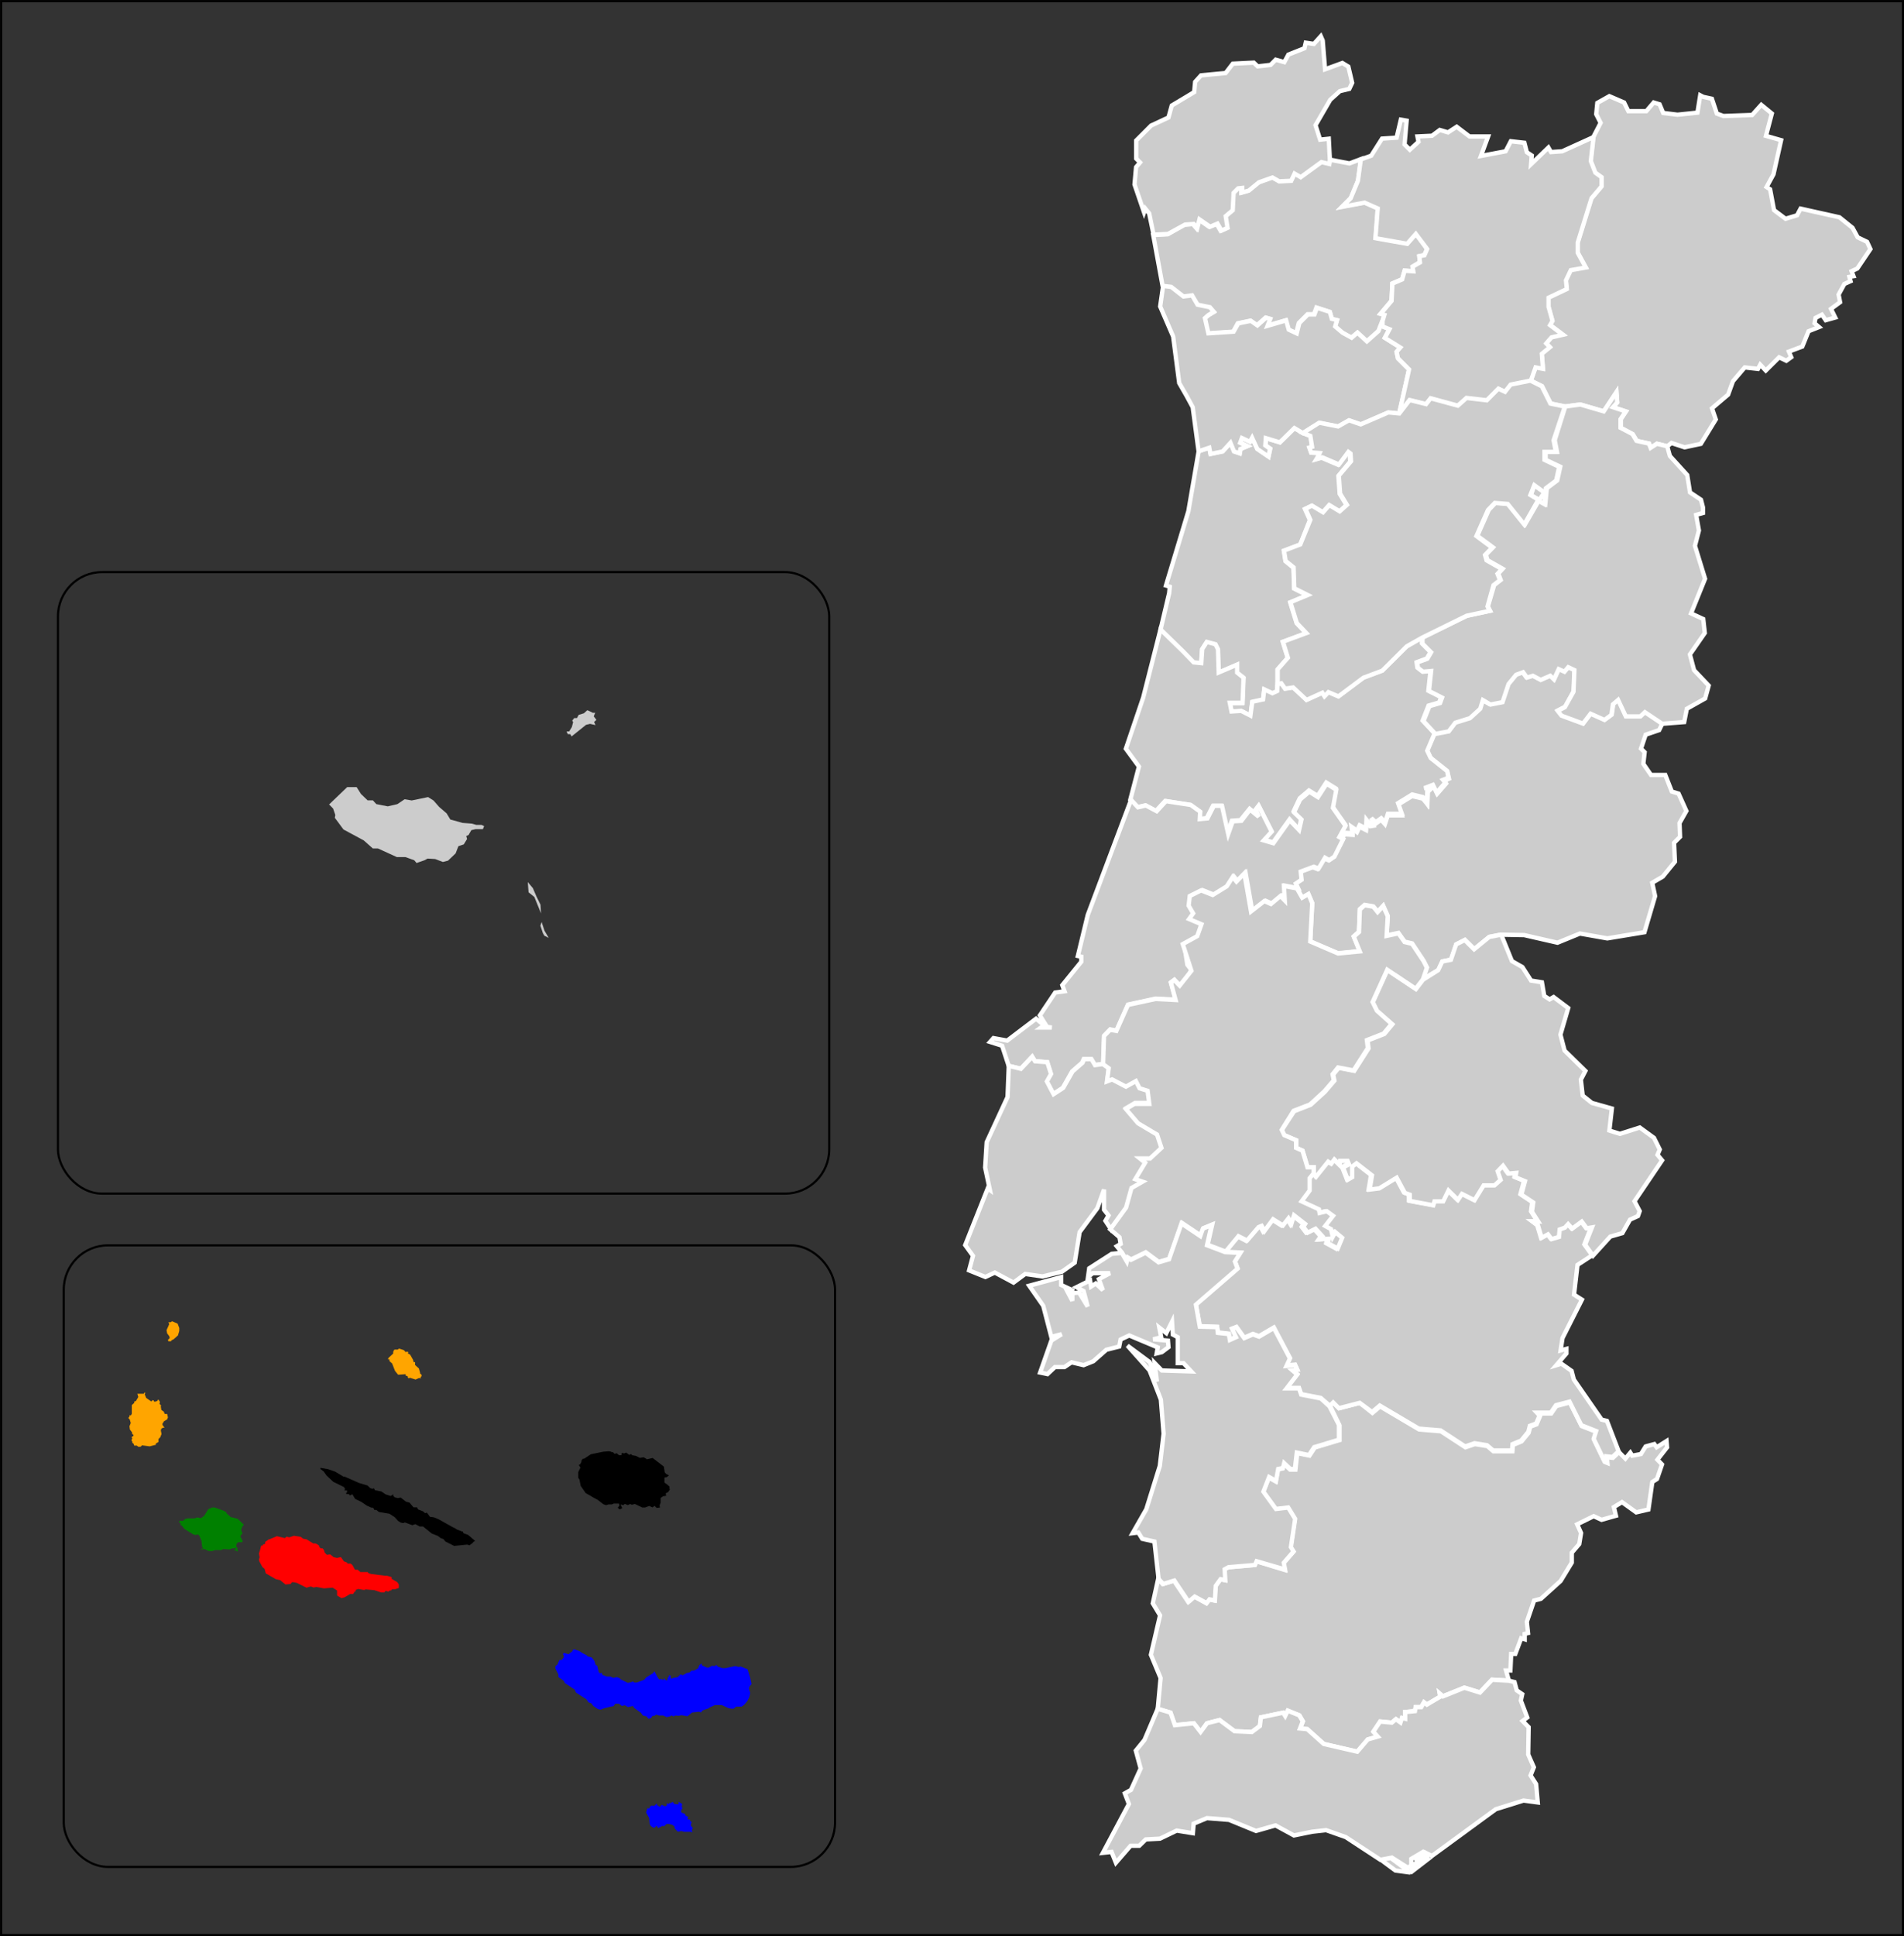 <svg class="pt" xmlns="http://www.w3.org/2000/svg" viewBox="0 0 219.85 223.47">

    <rect x="0" y="0" width="219.85" height="223.47" fill="#333333" stroke="none"/>

    <defs>
        <style>


            .land{
            fill-opacity: 1;
            stroke:white;
            stroke-opacity: 1;
            stroke-width:0.5;
            }

            .isleMadeira{
            fill-opacity: 1;
            stroke:white;
            stroke-opacity: 1;
            stroke-width:0;
            }

            .isleAcores{
            fill-opacity: 1;
            stroke:white;
            stroke-opacity: 1;
            stroke-width:0;
            }

            .box{
            fill:none;
            stroke:#000000;
            stroke-width:0.25px;
            }

        </style>

    </defs>

    <title>Portugal Regiões</title>


    <path id="PT-01" fill="#CCCCCC" class="land" d="M138.41,52.07l1.23-.41.14.72,1.4-.29.91-1,.42,1,.65.22.09-.5.79-.33-.82-.39.2-.55.93.43.25-.46.59,1.29,1.29.88.19-.9-.55-.38.06-.84,1.62.49,1.68-1.65,1,.6h0l.85.34.2,1.26-.32.09.2.56,1,.07L152,53l.59-.17,1.92.82,1.09-1.45.25.19.06.89-1.37,1.65.15,2.07.79,1.3-.84.75-1.19-.72-.73.83-1.28-.77-.76.37.57,1.27-1.13,2.85-1.88.71.19,1.19.92.75.08,2.41,1.55.78-2,.83.74,2.38,1.1,1.16-2.7,1,.57,1.85-1.18,1.34,0,1.72h0l-.05.82-.55.25-.94-.44-.14,1.16-1.24.26-.18,1.58-1.07-.54-1.12.07-.2-1h1.42l.12-2.9-.74-.59v-.92l-2.14.91L140.62,75l-.29-.59-1-.27-.53.82-.11,1.63-.88-.09h0l-1.23-1.27h0L134,72.68h0l1-4.22.07-.74-.44-.14L137.22,59Z"/>
    <path id="PT-02" fill="#CCCCCC" class="land" d="M153.58,162.26l.39-.38.66.66,2.4-.62,1.44,1.16.89-.75,4.5,2.66,2.52.21,2.83,1.85,1.09-.37,1.44.23.7.6h2.19l.06-.73,1-.41h0l.82-1h0l.18-.7.73-.27.39-.92-.31-.33,1.61,0,.59-.86,1.57-.41,1.36,2.72,1.71.67-.28.9,1.24,2.57.3.12-.06-.67.69.08h0l.71-.66h0l.74.75.57-.69.22.35,1-.19.55-.88,1-.27.27.37,1.14-.72.06.73-1.11,1.42.53.55-.58,1.68-.54.34-.45,3.18-1.41.33-1.64-1.18-.94.57.24,1-1.66.47-.91-.42-1.91.94.45,1-.21,1.28-.86,1,0,1.14-1.29,2.12-2.28,2.06-.78.2-.84,2.45.14,1.3-.39.1,0,.62-.4-.12-.68,1.81-.48,0-.09,1.91-.5,0,.32,1.17h0l-1.95-.11-1.39,1.47-1.81-.55-2.47,1-.36-.31.06.34-1.55.92-.33-.25-.32.55-.63,0-.1.46-1.12.11,0,.77-.36-.09-.17.52-.53-.37-.48.4-1.34-.13-.78,1.17.51.57-1.16.32-1.21,1.42-3.88-.9-1.9-1.71-.83-.08.32-.82-.4-.69-1.34-.54-.29.61-.24-.38-2.57.54-.12,1-.92.69-2-.08-1.74-1.29-1.45.37-.74,1-.78-1-2.19.22-.51-1.45-1.47-.44h0l.33-3.56L132.89,191l1.06-4.55-.84-1.39.62-2.81h0l.53.58,1.29-.39,1.64,2.44.71-.6,1.38.76.33-.43.62.13.11-1.69.55-.77.54.11-.07-1.25.44-.24,3.06-.27.19-.43,3.28,1-.14-.77,1.13-1.3-.31-.5.49-3.26-.8-1.31-1.42.17-1.44-2,.66-1.69.8.45.24-1.39.55-.1.15-.57.72.69.62,0,.21-1.9,1.41.29.61-.93,2.86-.86v-1.69Z"/>
    <path id="PT-03" fill="#CCCCCC" class="land" d="M157.16,18.36l-.34,2.48-.83,2-1,1,2.6-.49,1.52.67-.26,3.43,3.66.65,1-1.14,1.27,1.76-.31.72-.59.12.07.71-.85.5.08.53-1-.07-.29,1-1.12.48-.1,2-1.26,1.5.43.12-.21.71h0l-.46,1.17-1.33,1.19-1.09-1L156,39l-1-.58-.84-.72.21-.73-.6-.14-.22-.81L152,35.51l-.28.77-.75,0-1,1-.3,1.19-.92-.43-.3-1.07-2.15.63.31-.8-.48-.14-1,.89-.77-.53-1.44.3-.54,1-2.91.2h0l-.4-1.75.41-.36h0l.62-.37-.46-.52-1.42-.3-.62-1.07-1,.13-1.42-1.11-.93-.11h0l-1.09-5.93h0l1.67-.09,1.9-1.11,1-.07.41.47.25-1,1.23.85.85-.36.46.81.7-.32-.21-1.35.81-.68.1-2,.53-.53.46-.05,0,.53.77-.22L145.37,21l1.56-.55.77.44,1.39-.06.39-.83.71.41,2.39-1.74.91.21.07-.45h0l2.25.43Z"/>
    <path id="PT-04" fill="#CCCCCC" class="land" d="M196.67,11.18l1,.22.57,1.71.76.28,3.32-.12,1.05-1.17,1.22,1-.68,2.58,1.75.5-.88,3.94-.8,1.47.41.26.45,2.4,1.33,1,1.33-.4.41-.77,4.49,1,1.51,1.22.59,1.09,1.08.52.39.84-1.51,2.24-.66.31.22.58-.47.08.13.49-.71.32-.67,1.23.17.88-1.05.77.49,1-1.1.31-.44-.64-.73.37-.12.62.52.44-1.21.48L208.11,40l-1.55.58.27.65-.57.41-.83-.4-1.54,1.53-.64-.68-.26.49-1.53-.17L200.1,44l-.56,1.55-1.86,1.58.44,1.28-1.73,2.82-1.88.4L193,51.13l-.48.38h0l-1.19-.29-.72.47-.19-.49L189,50.89l-.47-.78-1.37-.73,0-1,.59-.89L186.24,47l.49-.55-.08-1.19-1.47,2.22-2.71-.79-1.73.23h0l-1.68-.35-1-2-1.31-.65h0l.56-1.57.85.16L178,40.79l.93-.76-.42-.44.61-.7,1.31-.3-1.48-1.11.28-.49-.45-1.62h0l0-1.06h0l2.11-1-.1-1,.56-1.18,1.73-.3-.93-1.7V28l1.58-5.09,1.16-1.37,0-1.06-.72-.52h0l-.52-1.34h0l.31-2.77h0l.86-1.67-.51-1,.13-1.3,1.39-.78,1.7.73.49,1,2.08,0,.85-1,.68.21.42,1,1.65.2L196,13l.32-2Z"/>
    <path id="PT-05" fill="#CCCCCC" class="land" d="M165.65,84.65l1.53-.29.76-1,1.7-.53,1.17-1.07.32-1,.87.51,1.39-.27.7-2.1.88-1.08.8-.29.46.62.68-.21,1,.46,1.1-.48.46.44.55-1.2.66.31.43-.53.71.34-.1,2.5-1,1.79-.82.42.43.54,2.49.92.87-1.14,1.62.72.8-.59.17-1.21.59-.51.89,1.9h1.67l.53-.49,2,1.35h0l-.38.79-1.56.53-.54,1.61.42.41-.15,1.34.89,1.29h1.65l.75,1.91.78.24.9,2L193.93,95l.06,1.59-.69.69.1,2.18L192,101.18l-1.22.71.33,1.54-1.23,4.17-4.29.71-3.16-.56-2.59,1.06-3.85-.88-2.72-.05h0l-1.29.25-1.74,1.42-1.08-1.07-1,.51-.6,1.77-1,.2-.47,1L164.3,113h0l.46-1.35h0l-.38-.76h0l-1.33-2-.87-.21-.71-1-1.36.29.13-2.26-.52-1.17-.64.69-.51-.62-1-.17-.55.49-.11,2.61-.6.54.69,1.69-2.51.25-3.21-1.38.23-4.42-.44-1-.71.41-.62-1.07h0v0h0l-.25-.53.66-.44-.1-.94,1.51-.56.55.21.75-1.25.56.25.61-.41,1-2h0l.12-.6,1,.07-.11-.75.64.44.3-.62.74.37.05-1,.45.56.38-.06-.27-.69.51.46.64-.45.44.49.33-1h1.61l-.44-1.23,1.63-1,1.24.3.53.62.06-1.42h0l.31-.29-.66,0h0l1-.38.43.89,1-1.15-.27-.32.62-.25L167.1,89l-1.9-1.52-.4-.84Z"/>
    <path id="PT-06" fill="#CCCCCC" class="land" d="M134,72.65l2.6,2.53h0l1.23,1.27h0l.88.09.11-1.63.53-.82,1,.27.29.59.08,2.67,2.13-.91v.92l.74.59-.11,2.9H142l.2,1,1.12-.07,1.06.54L144.6,81l1.24-.27.14-1.16.94.44.55-.25.05-.82h0l.42-.11.44.63.93-.14,1.54,1.44,1.83-.83.25.4.45-.47,1.16.49,2.89-2.16,2.17-.81,2.83-2.81,1.76-1h0l0,.69,1,1-.44.74-1.18.44.09.61.58.45.94-.08-.25,2.3,1.48.73-.23.63-1.23.36-.68,1.73,1.38,1.48h0l-.85,2,.4.84L167.1,89l.14.76-.62.25.27.32-1,1.15-.43-.89-1,.38h0l.66,0-.31.29h0l-.06,1.42L164.3,92l-1.24-.3-1.63,1,.44,1.23h-1.61l-.33,1-.44-.49-.64.45-.51-.46.27.69-.38.06-.45-.56-.05,1-.74-.37-.3.62-.64-.44.11.75-1-.07-.12.6h0l-.43-.24.71-1.3-1.45-2.07.38-2.09-1.11-.69-1,1.54-1-.62-1.06.9-.7,1.48.87.83L150,95.77l-1.09-1.2L147,97.23l-1.11-.33.92-1L145.32,93l-.34.44.31.75-1-.83-1.05,1.3-1,.07-.52,1.46L141,93l-.94,0-.74,1.45-.88.08.06-.85-1.09-.78-2.87-.45-1.08,1.17-1.23-.66-.92.21-.8-.86h0l1-3.83-1.51-2.06,2-5.9Z"/>
    <path id="PT-07" fill="#CCCCCC" class="land" d="M151.58,135.38l.29.37,1.38-1.72.36.23.36-.48.61.6.06-.44h.85l.17.4-.69.36.55,1.41.5-.29,0-1.21.5-.39,1.79,1.39-.27,1.64,1.12-.14,2-1.23.94,1.75.57.21,0,.72,2.72.51.14-.46,1,0,.61-1.25,1.1,1.08.46-.69,1.45.73,1.05-1.71,1.25,0,.71-.63-.34-1,.62-.64.65.91.87-.08-.09.5,1.11.45-.42,1.55,1.37.91-.15,1.07.73,1.14-.62,0,.6.45.43,1.43.73-.4.42.55.85-.25.08-.86.6-.21h0l.38-.41h0l.47.52,1.1-.81.58.77.6-.1-.79,2,.91,1.26h0L182.15,146l-.4,3.43.91.58-2.24,4.43-.22,1.43.67-.18,0,.53-1.17,1.36.59-.18,1.18.83.26,1,3.21,4.63.61.14,1.35,3.51h0l-.71.66h0l-.69-.08.06.67-.3-.12-1.24-2.57.28-.9-1.71-.67-1.36-2.72-1.57.41-.59.86-1.61,0,.31.33-.39.92-.73.27-.18.7h0l-.82,1h0l-1,.41-.06.73h-2.19l-.7-.6-1.44-.23-1.09.37-2.83-1.85-2.52-.21-4.5-2.66-.89.75L157,161.92l-2.4.62-.66-.66-.39.38h0l-1.05-.91-2.26-.44-.25-.72-1.43,0,1.22-1.6-.57-.49.57-.06-.24-.53-1,.09.4-.87-1.85-3.51-1.71,1-.71-.26-1,.43-.9-1.24-.49.19.44.95-.71.32-.12-.68-1.27-.14-.08-.66-2-.06-.45-2.52,4.81-4.16-.31-.82.63-1-1.76-.09h0l1.46-1.77.95.5,1.27-1.58.35-.14.32.59,1-1.35,1.14.71.64-.82.35.58.29-.93,1.28,1-.21.33.51.67.9-.44.79.87-.24.35,1-.07-.13.51,1.14.62.51-1.23-.79-.66-.3.53-.2-.87-.67-.37.91-1.17-.73-.53-.82.2-.08-.41-1.95-.92.93-1.24v-1.43Z"/>
    <path id="PT-08" fill="#CCCCCC" class="land" d="M164.29,214.52l.55.1-2,1.54.45-1Zm-3.7-.07,2.27,1.68-1.73-.23-1.68-1.24Zm3.92-.63.37.36-1.61.47Zm-13-2.4-2.1.43-2.13-1.16-2.25.64-3.12-1.28-2.55-.2-1.53.64-.09,1.1-1.87-.3-1.93.93-1.64.09-.75.73-1,0L128.85,215l-.5-1.25-1,.11,3-5.64-.47-1.23.71-.4,1.12-2.47-.56-2.06,1-1.23,1.53-3.6h0l1.47.44.51,1.45,2.19-.22.78,1,.74-1,1.45-.37,1.73,1.29,2,.09.92-.69.12-1,2.57-.54.24.38.29-.61,1.33.54.41.69-.32.82.83.08,1.91,1.71,3.87.89,1.21-1.41,1.16-.33-.51-.57.78-1.17,1.35.13.47-.4.53.38.17-.52.37.09,0-.77,1.13-.11.09-.46.64,0,.32-.55.33.26,1.55-.92-.06-.34.36.31,2.48-1,1.8.56,1.4-1.48,1.95.11h0l.64.16.25.95.64.44-.16.74.74,1.95-.54.41.7.71-.05,3.15.65,1.48-.38.94.64,1,.19,2.12-1.64-.22-3.2,1-7.37,5.39-1-.48-1.39.82v.84l-.46.15-1.78-1.13-1.33.25-4-2.62-2.27-.8Z"/>
    <path id="PT-09" fill="#CCCCCC" class="land" d="M177.16,56l1.23.85-.62.88-1-.59Zm3.58-9.08,1.74-.23,2.7.79,1.47-2.22.09,1.19-.49.55,1.46.49-.59.89,0,1,1.37.72.47.78,1.44.32.19.49.73-.47,1.19.29h0l.31,1.12,2,2.2.32,2,1.27.85.23.9v.63l-.79.22.32,1.8L195.71,63l1.17,3.8-1.62,4,1.41.65.18,1.61-1.72,2.48.48,1.81,1.69,1.78-.41,1.49-2.12,1.19-.3,1.53-2.54.2h0l-2-1.34-.52.49h-1.68l-.89-1.9-.6.51-.17,1.21-.8.59-1.61-.72-.87,1.14-2.49-.92-.43-.55.82-.42,1-1.79.1-2.5-.71-.33-.44.52-.66-.3-.55,1.19L179,78l-1.1.48L177,78l-.68.21-.45-.62-.8.29-.88,1.07-.7,2.1-1.39.27-.87-.51-.31,1-1.18,1.08-1.7.53-.76,1-1.54.29h0l-1.37-1.48.68-1.72,1.23-.36.23-.63L165,79.75l.25-2.3-.94.08-.58-.45-.1-.61,1.18-.43.44-.75-1-1,0-.69h0l5.14-2.53,2.67-.57-.26-.5.73-2.48.75-.58L173,66.2l.51-.55-1.76-1-.18-.62.82-.85-1.81-1.34,1.33-3,.79-.82,1.49.12,1.91,2.37,1.59-2.75.74.41.18-1.82h0l1.2-.9h0l.35-1.58-1.69-.8v-.92l1.31,0-.26-1.34Z"/>
    <path id="PT-10" fill="#CCCCCC" class="land" d="M137.1,111.34h0l.48.63-.77,1.27-.6.47-.61-.63-.4.3.55,2-2.31-.12-3.19.69-1.33,3-.72-.13-.7.72-.11,3.25h0l-1,.14-.41-.69-.85,0-.18.42h0l-1.15,1h0l-1.08,1.9-1.11.72-.77-1.47.49-.86-.42-1.36-1.42-.1-.32-.52-1.3,1.39-1.4-.34h0l-.76-2.32-1.39-.44.39-.44,1.59.29,3.33-2.53.93.76-.36.26,1.25,0-.55-.07-.83-1.33,1.77-2.64,1.08-.15-.26-.7,2.19-2.7,0-.59-.39-.08,1.14-4.73,5-13.29h0l.8.86.92-.21,1.24.66,1.07-1.16,2.87.44,1.09.78-.05.85.88-.08.74-1.45h.94l.72,3.25.52-1.46,1-.06,1-1.3,1,.83-.31-.75.34-.44L146.83,96l-.91,1,1.11.33,1.89-2.66L150,95.8l.28-1.21-.86-.83.7-1.48,1.06-.9,1,.63,1-1.55,1.12.7-.39,2.09,1.45,2.07-.71,1.3.44.24h0l-1,2-.61.42L153,99l-.75,1.25-.55-.21-1.51.56.1.94-.66.44.25.53h0l-1.49-.28.11,1.67-.5-.51-1.1.92-.76-.34-1.54,1.2-.77-4.39-.91.94-.43-.53-.69,1.08-1.62,1-1.33-.53-1.31.66-.13,1.11.52.89-.47.66,1.43.6-.49,1.37-1.67.92Z"/>
    <path id="PT-11" fill="#CCCCCC" class="land" d="M122.62,146.78l-2.24.55-2-.29-1.35,1-2.16-1.16-1.09.51-1.88-.76.45-1.68-.9-1.24,2.6-6.54.25.18-.55-2.59.18-2.93,2.41-5.21.14-3.6h0l1.4.34,1.31-1.39.32.52,1.42.11.43,1.36-.48.86.77,1.47,1.11-.72,1.08-1.9h0l1.15-1h0l.19-.42.85,0,.41.69,1-.14h0l.61.39-.19,1.52.59-.23,1.61.83,1.15-.64.42.83.93.29.2,1.51-1.7,0-1,.59,1.44,1.77,2.19,1.3.51,1.54-1.32,1.23-1.16,0,.6.48-1.13,1.9.84.29-1.28.74-.63,2.27-1.82,2.5h0l-.66-1,.36-.62-.52-.66,0-2.33-.77,2.15-2.05,2.76-.57,3.53Z"/>
    <path id="PT-12" fill="#CCCCCC" class="land" d="M173.39,108l1.19,2.93,1.21.69,1,1.56,1.25.2.27,1.57.62.4.46-.27,1.69,1.27-.9,3.07.48,1.84,2.4,2.35-.52,1,.21,1.84,1.06.85,2.31.65-.29,2.54,1.22.38,2.29-.73,1.64,1.19.67,1.35-.26.61.53.64-3.19,4.72.6,1.14-.2.57-.92.42-.88,1.55-1.39.4-2,2.2h0l-.91-1.26.79-2-.6.1-.58-.77-1.1.81-.47-.52h0l-.38.41h0l-.6.21-.08.86-.85.25-.42-.55-.73.4-.43-1.43L177,141l.62,0-.73-1.14.15-1.07-1.37-.91.42-1.55-1.11-.45.09-.5-.87.08-.65-.91-.62.64.34,1-.71.63-1.25,0-1.05,1.71-1.45-.73-.46.69-1.1-1.08-.61,1.25-1,0-.14.46-2.72-.51,0-.72-.57-.21-.94-1.75-2,1.23-1.12.14.27-1.64-1.79-1.39-.5.39,0,1.21-.5.29-.55-1.41.69-.36-.17-.4h-.85l-.06.44-.61-.6-.36.48-.36-.23-1.38,1.72-.29-.37h0l0-.7-.71,0-.58-1.92-.73-.32v-.88l-1.38-.59-.28-.6,1.42-2.16,1.9-.74,1.65-1.5,1.1-1.29-.14-.7.64-.78,1.79.35,1.65-2.59-.11-.91,1.94-.76.92-1.11L159,116.69l-.49-1,1.69-3.72,3.29,2.19.83-1.08h0l1.74-1.1.47-1,1-.2.6-1.77,1-.51,1.08,1.07,1.74-1.42,1.29-.25h0Z"/>
    <path id="PT-13" fill="#CCCCCC" class="land" d="M137,45.67l-.84-1.46-.7-5.37-1.5-3.47L134.3,33h0l.93.11,1.42,1.11,1-.13.63,1.08,1.42.29.46.53-.62.37h0l-.41.36.4,1.75h0l2.91-.19.54-.95,1.45-.3.76.53,1-.89.48.14-.31.8,2.15-.63.3,1.07.92.43.3-1.19,1-1,.75,0,.28-.77,1.5.48.22.8.61.15-.22.73.85.72,1.05.58.67-.58,1.09,1,1.34-1.19.46-1.17h0l0,.62.8.32-.52,1,1.78,1.13-.43.5.16.75,1.28,1.28-1.15,5.11h0l-1.26-.12L157.13,49l-1.36-.46-1.25.71-2.18-.43L150.46,50h0l-1-.59-1.68,1.65-1.62-.49-.06.84.55.39-.19.9-1.29-.88-.59-1.29-.25.46-.93-.43-.2.55.82.39-.79.33-.09.5-.65-.22-.41-1-.91,1-1.4.29-.14-.72-1.23.41h0L137.72,47Z"/>
    <path id="PT-14" fill="#CCCCCC" class="land" d="M127.37,122.83l.11-3.25.7-.72.72.13,1.34-3,3.19-.69,2.31.12-.54-2,.4-.29.61.63,1.36-1.71-1-3.08,1.67-.92.49-1.37-1.43-.6.47-.66-.52-.89.13-1.11,1.31-.65,1.34.53,1.62-1,.69-1.08.43.53.91-.94.77,4.39,1.54-1.2.76.34,1.1-.92.5.51-.1-1.67,1.5.28h0v0h0l.61,1.07.72-.42.44,1.06-.23,4.42,3.21,1.38,2.51-.24-.69-1.7.6-.53.1-2.61.55-.49,1,.17.5.62.64-.69.53,1.17-.13,2.27,1.36-.29.71,1,.87.21,1.33,2h0l.38.75h0l-.46,1.35h0l-.83,1.08-3.29-2.19-1.69,3.72.49,1,1.71,1.53-.92,1.11-1.94.76.11.92-1.65,2.58-1.79-.34-.63.78.14.7-1.1,1.28-1.65,1.51-1.89.73L148,130.41l.29.61,1.37.59v.88l.73.32.58,1.92.71,0,0,.7h0l-.46.56v1.42l-.93,1.25,2,.92.08.42.83-.2.73.53-.91,1.17.67.37.2.88.3-.54.79.66-.51,1.23-1.15-.62.14-.51-1,.07.24-.35-.8-.87-.9.45-.51-.67.21-.33-1.28-1-.29.93-.35-.58-.64.82-1.14-.71-1,1.35-.32-.59-.35.14L144,143.18l-1-.5-1.47,1.78h0l-2.09-.79.53-2.33-1,.41-.31.86-2.17-1.45L135,145.3l-1.2.35-1.5-1.11-1.69.83-.37-.22-.11.43-.58-1h0l-.6-.74.45-.27-.14-.77-1.06-.91h0l1.82-2.5.63-2.27,1.28-.73-.84-.29,1.14-1.9-.6-.48,1.16,0,1.32-1.23-.51-1.54-2.19-1.3L130,128l1-.59,1.71,0-.2-1.51-.93-.29-.42-.83-1.15.64-1.6-.83-.59.23.2-1.52Z"/>
    <path id="PT-15" fill="#CCCCCC" class="land" d="M134.15,158.18l3.4.11-.89-.95-.67,0v-3l-.57-.31-.09-1.48-.66,1.32-.81-.64.22,1.13-.92.22,1.7.16.06.75-.77.58-.59.14.12-.69-3.29-1.38-1,.47-.16.81-1.48.37-1.51,1.33-1.12.45-1.39-.33-.82.55-1.1,0-.86.81-.85-.18,1.3-3.69,1.19-.74-1.2.31-.93-3.58-1.62-2.32,3.69-1v.91L124,149l-.85-.13.67,1.27,0-.88.77-.08,1,1.63-.47-1.8-.82-.44,1.57-.78.11.71.55-.36.82.77-.46-1.27,1.28-.69-2,0-.54.44.14-1,2.6-1.67,1.16-.11h0l.58,1,.11-.43.37.23,1.69-.82,1.5,1.11,1.2-.35,1.44-4.14,2.17,1.46.31-.86,1-.41-.53,2.33,2.09.79h0l1.76.09-.63,1,.31.82-4.81,4.16.45,2.53,2,.06.08.66,1.27.14.12.68.71-.32-.44-.95.49-.18.9,1.24,1-.43.71.26,1.71-1,1.86,3.51-.4.87,1-.09.24.53-.57.06.57.49-1.23,1.6,1.43,0,.26.72,2.26.44,1,.91h0l1.1,2.15v1.7l-2.86.86-.61.92-1.4-.29-.22,1.9H149l-.72-.68-.14.56-.55.11-.25,1.38-.8-.45-.66,1.69,1.45,2,1.42-.17.8,1.31-.49,3.26.31.5-1.13,1.3.14.78-3.28-.95-.19.43-3.06.26-.44.24.07,1.25-.54-.11-.56.77-.1,1.69-.62-.13-.33.43-1.38-.75-.71.6-1.64-2.45-1.29.39-.53-.58h0l-.48-4.31-1.41-.32-.45-.73-.66.08,1.58-2.76,1.56-5,.44-3.72-.32-3.94-1.31-3.37-2.55-2.86,2.59,1.92.82,2.23-.26-2.13Z"/>
    <path id="PT-16" fill="#CCCCCC" class="land" d="M152.73,4.68,153,8l2-.73.69.42.44,1.87-.33.7-1.09.26-1.11,1-1.7,2.93.53,1.67,1-.11.13,2.46h0l-.07.45-.91-.21-2.39,1.74-.71-.41-.39.83-1.39.06-.77-.44-1.56.55L144.2,22l-.77.22,0-.53-.46.05-.53.53-.1,2-.81.68.21,1.35-.7.32-.46-.81-.85.36-1.23-.85-.25,1-.41-.47-1,.07L134.87,27l-1.67.09h0l-.51-2.47-.44-.54-.15.43L131,21.29l.18-2,.46-.54-.45-.45,0-2.08,1.73-1.73,2-.93.38-1.38,2.59-1.55L138,9.45l.68-.75,2.84-.27.83-1.08,2.42-.12.45.43,1.49-.17.59-.6,1,.28.47-.87,1.85-.73.15-.64.94.14.8-.89Z"/>
    <path id="PT-17" fill="#CCCCCC" class="land" d="M161.75,13.81l.67.12-.24,2.74.61.61,1-.91-.12-.62,1.68-.08.9-.67.95.28,1-.65,1.48,1.12,2.15,0L171,18l2.85-.54.6-1.16,1.57.18.28,1.09.57.38-.08,1,2-1.92.3.52,1.3-.09L184,15.82h0l-.31,2.77h0l.52,1.34h0l.72.52,0,1.06-1.16,1.37L182.18,28v1.18l.93,1.7-1.73.3-.56,1.18.1,1-2.11,1h0l0,1.06h0l.45,1.62-.28.49,1.48,1.11-1.31.3-.61.7.42.44-.93.76.13,1.73-.85-.16-.56,1.57h0l-2.24.48-.65.82-.77-.36-1.33,1.34-2.36-.27-1.05.89L165.18,46l-.53.67-1.9-.47-1.19,1.55h0l1.14-5.11-1.28-1.28-.16-.75.43-.5L159.91,39l.53-1-.8-.32,0-.62h0l.21-.71-.43-.12,1.26-1.5.1-2,1.12-.48.29-1,1,.07-.08-.53.85-.5-.07-.71.59-.12.31-.72L163.48,27l-1,1.14-3.66-.65.26-3.43-1.52-.67-2.6.49,1-1,.83-2,.34-2.48h0l1.2-.43L159.58,16l1.68-.11Z"/>
    <path id="PT-18" fill="#CCCCCC" class="land" d="M176.71,43.93l1.31.65,1,2,1.67.35h0l-1.3,3.89.26,1.34-1.31,0v.92l1.69.8-.34,1.58h0l-1.2.9h0l-.18,1.82-.73-.41L176,60.54l-1.91-2.37-1.49-.12-.79.82-1.33,3,1.81,1.34-.82.85.18.62,1.77,1-.51.55.29.73-.75.58L171.76,70l.26.5-2.67.57-5.14,2.53h0l-1.77,1-2.83,2.81-2.17.81-2.89,2.16-1.16-.49-.45.47-.25-.4-1.83.83-1.54-1.44-.93.14-.44-.62-.42.11h0l0-1.72,1.18-1.34-.57-1.85,2.7-1-1.1-1.16L149,69.51l2-.83-1.55-.78-.08-2.41-.92-.75-.19-1.19,1.88-.71L151.3,60l-.57-1.27.76-.37,1.28.77.73-.83,1.19.72.84-.75-.79-1.3-.15-2.07L156,53.24l-.06-.89-.25-.19-1.08,1.45-1.92-.82-.59.17.28-.67-1-.07-.2-.56.32-.09-.2-1.26-.85-.34h0l1.88-1.18,2.18.43,1.25-.71,1.36.47,3.19-1.38,1.26.12h0l1.2-1.55,1.9.47.53-.67,3.13.85,1-.89,2.35.27,1.33-1.34.77.36.65-.83Zm0,13.2,1,.59.62-.88L177.16,56Z"/>
    <path id="PT-30" fill="#CCCCCC" class="isleMadeira" d="M62.54,106.42l.33,1,.49.83-.51-.25-.17-.31-.28-.84Zm-.62-3,.49,1,.06,1-.77-1.89-.67-.54-.09-1.18.59.7Z"/>
    <path id="PT-31" fill="#CCCCCC" class="isleMadeira" d="M41.18,90.85l.5.79.77.74.61,0,.39.43,1.32.26,1.12-.26.83-.56.82.14L49.43,92l.63.4.64.73.87.75.43.71.77.21.63.18,1.05.08.55.15.6,0,.3.14-.14.35-.84,0-.5.12-.32.56-.26.11.09.35-.38.62-.62.21-.32.83-.88.84-.59.15-.9-.34-.87-.05-.35.19-.92.32-.27-.32-1-.36-1,0-2.19-1-.59,0L42,97l-2.34-1.26-1-1.35.06-.32-.26-.75L38,92.85l2.09-2Zm27.27-8.58.28,0-.17.41.31.41-.27.24.16.36-.62-.14-.47.11L66,85l-.15-.26-.28,0-.15-.32.3,0,.31-.5.15-.58-.11-.16.23-.3.32,0,.2-.37.6-.18.4-.36Z"/>
    <path id="PT-40" fill="blue" class="isleAcores" d="M77.6,208l.12,0,.1.19.24.06.29,0V208l.07,0,.35.21-.06.33.1.18-.16.23,0,.2.09.08.17.06.22.1,0,.14.39.22-.12.07,0,.19.25,0,.08.22.13.06-.08.27,0,.17L80,211l-.13.28.09.17-.09.06,0-.08-.21,0h-.19l-.46,0-.34-.09-.4.08-.38-.39,0-.21-.27-.2-.35-.09h-.31l-.3.27-.15-.06L76,211l-.2-.27-.14.15-.17.1-.33-.2-.14-.25-.06-.68-.35-.64.13-.49.24,0,.11-.24.19-.09.22.06.37-.3,0,.2.33.21.21-.25.36.18.23-.11,0-.27.19.11.16-.15.09.07Zm-.48-14.4.11-.06,0-.18h.14l.07.09,0,.22.08.09.22-.09.51-.09.33-.32.26.1.46-.26.31-.05.25-.23.29,0,.45-.26.15-.36L81,192l.06.22.56.25h.22l.39-.21.28.05.2-.14.17.19.54.18h.33l1.14-.24.41.1.22-.05.79.31.3.94.06.3.11.47-.24.29-.06.26.15.49-.1.44-.24.49-.37.44-.29.2H85l-.3.24-.2,0-.37-.06-.79-.36h-.79l-.64.29-.12.1-.38.12-.29.11-.18.23-.23-.08-.8.09-.52.43-.71-.12-.35.07L78,198l-.22.11-.28-.12-.14.13-.39.07-.41-.19-.2,0h-.28l-.34-.1-.13.12-.29.05-.15.23-.29.08-.25-.28-.39-.09-.26-.34-.76-.54-.14-.23-.56.14-.37-.22-.36.08-.31-.26h-.43l-.21.28-.35.07-.71.17-.45.18-.31-.09-.51-.34-.23-.31-.33-.12-.24-.35-.71-.45-.51-.34-.16-.37-.19-.09-.35-.25-.57-.37L65.1,194l-.62-.43,0-.31-.35-.67,0-.27.25-.21.1-.26.12-.26h.26l.23-.3,0-.24L65,191l.07-.23.57.16.42-.31.09-.2.18-.05.57.2.4.26.43.21.11.14.48.12.32.4.14.48.18.06.18.77.14.12.2-.05.09.24.5.19h.41l.34.15.4-.09.25.1,0-.05.21.23.23.1.58.29.34-.07.24-.09.19.12.27,0,.86-.32.2-.25.56-.35.28-.17.08-.17h.08l.17.34.11.21.08.13.16.23.22-.06.3.15,0-.19.11,0,.09.16.2.06Z"/>
    <path id="PT-41" fill="red" class="isleAcores" d="M33.94,177.26l.78.12.28.22.39.07.79.48.23,0,.23.09.23.19,0,.13.16.15h.21l.16.18.09.31.25.26.39-.05.39.32.39.09.45-.1.35.49.34.13.08.13.36,0,.21.18.29.53.3,0,.33.27h.83l.12.14.28.08,1.64.21.22,0,.51.15,0,.2.67.4.16.26,0,.4-.46.15h-.32l-.13.14-.15,0-.14.13-.33-.09-.14.18H44l-.76-.26-1-.09-.2.07-.67-.12-.3.11,0,.15-.14.07-.15.25-.34,0-.65.38-.36.1-.35-.21-.16-.1v-.31l0-.26-.51-.33-1,.08-.86-.16-.34.06-.32-.12-.5.14-1.11-.55-.38-.08-.19,0-.16.21-.59.05-.62-.5-.49-.11-1.16-.67-.14-.52-.25-.21-.35-.65-.05-.22.08-.25-.08-.46L30,179l.16-.61h.2l0-.12.26-.08,0-.22.42-.3.07,0,.87-.36.91.22.19-.16.33.07Z"/>
    <path id="PT-42" fill="green" class="isleAcores" d="M24.48,174h.32l1,.36.33.18.05.15.46.41.81.2.71.69-.17.19-.15.4.15.4-.25.32.29.59-.09.12-.46,0-.18.22v.38l.09,0,.05.12-.09.07.14.15-.11.15-.12-.17-.06.05-.11,0,0-.13.17-.1-.08-.12-.09.08-.26,0-.35.13-.68-.05-.25.12h-.7l-.35.12-.39,0-.55-.25-.31.09,0-.11h.17l0-.12-.08-.07-.08-.73-.25-.6-.22-.16-.19.12-.1-.07-.14,0-.47-.29-.61-.38-.31-.4-.11,0v-.27l-.19-.07.05-.18h.43l.2-.2.32-.09.81,0,.29-.11.43.09.38-.28.47-.76Z"/>
    <path id="PT-43" fill="black" class="isleAcores" d="M37,169.42l.91.16.81.29.95.57.14,0,1.63.72,1,.3.3.29.25.09.19-.06.11.22.75.15.48.33.6.19.29-.2,0,.19.18.17.35.08.33-.06.6.47.42.12.46.54.41,0,.11.24.57.22.24.21.21-.06.35.48.45.06.56.23,1.61.9.29.14.19.13.59.23.1,0,.09.21.53.19.81.7-.17.08-.12.15-.36.27-.27-.08-1.5.15-1-.5-.25-.3-.29-.09-.36-.27-.69-.27-1-.81-.4,0-.49-.27-.35.12-.86-.32-.19.08-.29-.06-.3-.19-.4-.44-.6-.39-1.23-.21-.28-.23-.26,0,0-.12-.19-.15-.15,0-.51-.23-.61-.42L41,173l-.31-.53-.29.14-.11-.16-.28,0-.06-.1.12-.1,0-.22-.32,0,.1-.16-.13-.23-1.24-.61-.78-.73-.32-.46-.38-.28Zm33.44-1.9.21.09.13,0,.17.19.26-.06.26.22h.3l0-.16.09-.13.17.1.27-.11.18.13.17.14.2-.1.17.14.41.07.45.23.44-.07.3.17.07.07.67-.16,1.3,1,.09.65.17.2.32.15-.24.21-.28.05,0,.58.35.25.25.23-.05.16.09.14-.22.33-.28.13.06.28-.37.06-.27.2,0,.34,0,.2-.12.33.05.23-.38.05-.26-.24-.22.18-.4-.17-.47.18-.32,0-.85-.41-.35.09-.2-.09-.26.13-.36-.14-.19.16-.26-.11,0,.12.16.32-.29.15-.23-.19.2-.26-.06-.23-.37,0-.24,0-.21.1h-.38l-.29.09-.31-.11-.66-.51-.58-.31-.22-.14-.58-.32-.58-.84-.14-.72-.14-.21,0-.66.25-.52-.19-.3L67,169l.14-.28,0-.13.15-.22h.15l.79-.52,1.42-.29.54-.05Z"/>

    <path id="PT-44" fill="orange" class="isleAcores" d="M46.1,155.66l.52.17.24.24L47,156l.19.1-.13.09.3.17.34.6.06.26.17,0,0,.15v.18l.44.4.13.47,0,.1.18.16v.17l-.13.08.09.13h-.28l-.37.17-.66-.21-.12.07-.12-.09,0-.14-.25-.09v-.16l-.87.06-.36-.44-.33-.85-.31-.28v-.19l-.17,0,.05-.17.55-.51,0-.2.09-.2.07-.06.17,0,.2,0,.09-.08Zm-29.44,5.08.12,0-.07.2.17.41.59.41.15-.16.14.05,0,.09.1.05.27-.07.14-.19.06.06.14.22-.05.22.2.22-.06.06.07.43.28.19.11.27.28,0,.09.39-.09.24-.35.2-.19.29v.14l.24.33-.17,0-.2.1-.06.22.08.4-.14.37-.21.22,0,.33-.34.21.06.11-.74.19-.89-.12-.13.15L16,167l-.21-.15h-.29l-.08-.23-.18-.11.08-.08-.12-.1,0-.21.09-.08-.11-.16.23-.16v-.11l-.16-.11v-.17L15,165l-.05-.38.15-.38-.12-.4-.16-.18.13-.16,0-.14h.18l.09-.19v-1l.28-.24,0-.15.2-.08.27-.46-.11-.37.74,0Zm3.22-8.24.63.28.19.5v.33l-.15.52-.51.46-.21.09-.08.13h-.19l-.12,0-.05-.16.21-.21-.05-.21-.25-.33-.07-.37.3-.67-.06-.28.19.05Z"/>

    <rect class="isleAcores box" x="7.36" y="143.74" width="89.06" height="71.74" rx="5.11"/>
    <rect class="isleMadeira box" x="6.69" y="66.03" width="89.06" height="71.74" rx="5.11"/>
    <rect class="box" x="0.13" y="0.13" width="219.6" height="223.22"/>

</svg>